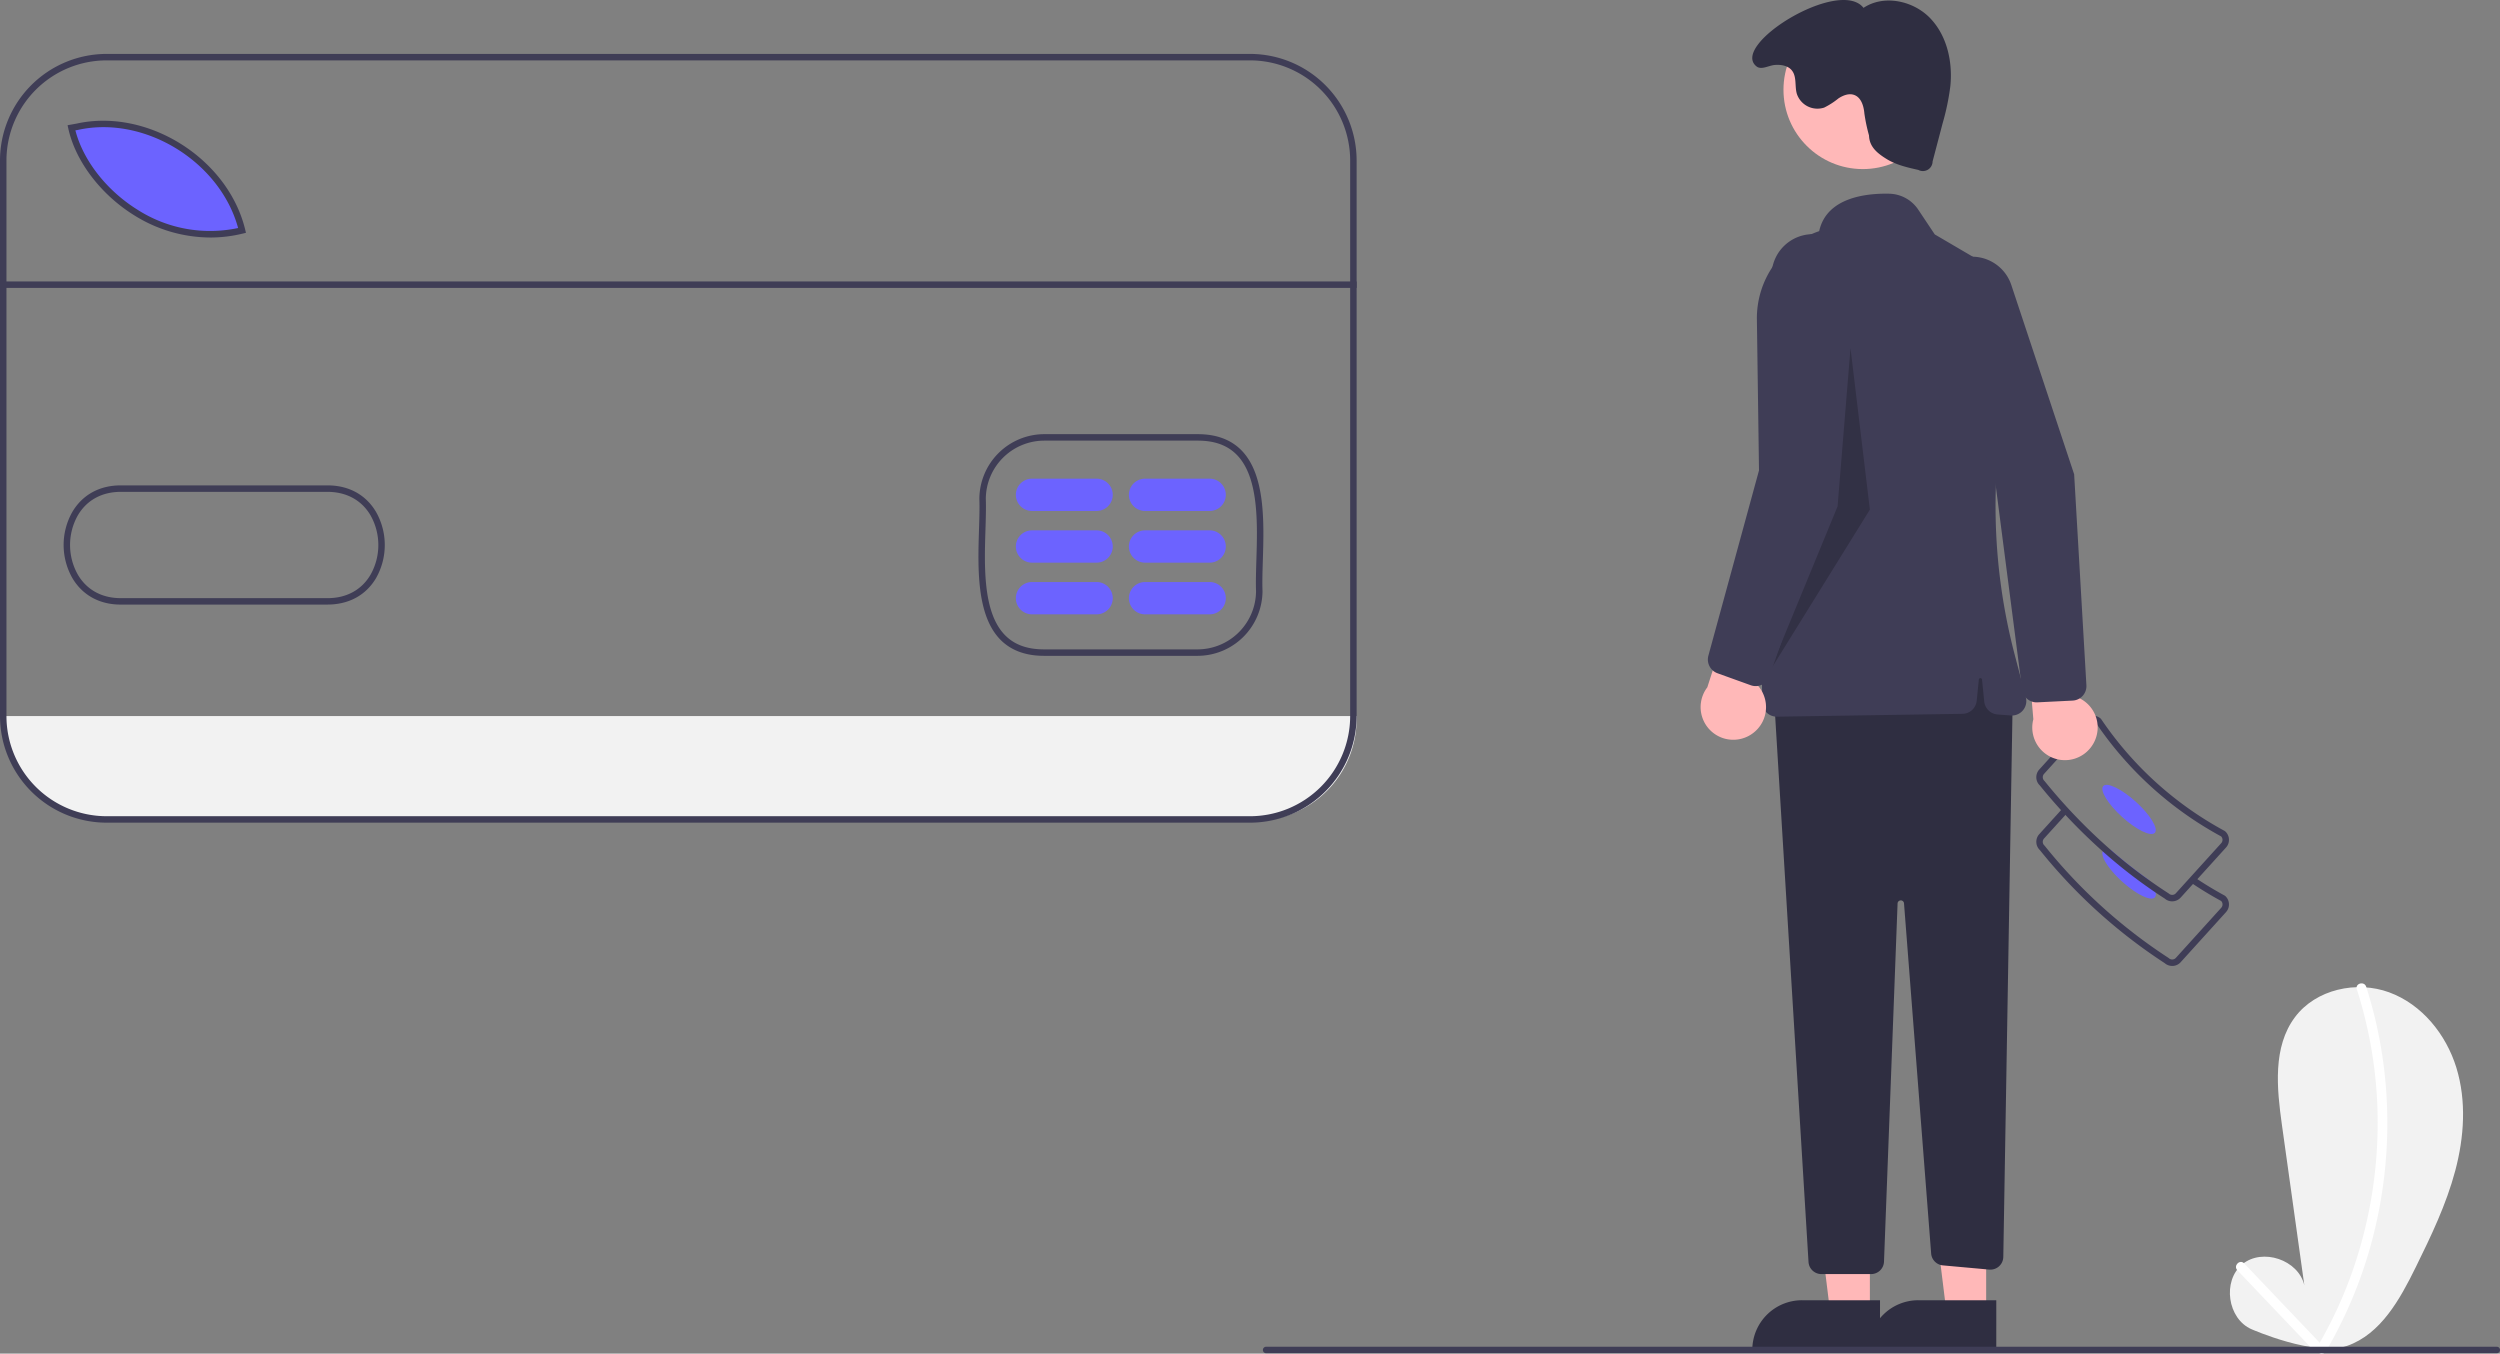 <svg xmlns="http://www.w3.org/2000/svg" width="773.98" height="419.061" viewBox="0 0 773.98 419.061">
  <rect x="0" y="0" width="773.98" height="419.061" fill="#808080" stroke="none"/>
  <g id="Group_109" data-name="Group 109" transform="translate(0 0)">
    <path id="Path_156" data-name="Path 156" d="M633.01,462.151v.91a31.514,31.514,0,0,1-31.515,31.51H245.72a31.512,31.512,0,0,1-31.51-31.507v-.913Z" transform="translate(-213.01 -240.458)" fill="#f2f2f2"/>
    <path id="Path_157" data-name="Path 157" d="M288.62,312.151c-25.71,6.35-48.79-13.43-52.82-31.78l1.79-.32C259.26,275.261,283.45,290.751,288.62,312.151Z" transform="translate(-213.01 -240.458)" fill="#6c63ff"/>
    <path id="Path_158" data-name="Path 158" d="M910.08,651.982c-7.436-3.211-9.125-14.908-2.9-20.091s17.422-1.405,19.235,6.488l-6.936-49.618c-1.595-11.407-2.871-24.159,4.023-33.387,6.456-8.641,19.067-11.409,29.192-7.69s17.607,13,20.782,23.307,2.426,21.511-.347,31.934-7.482,20.215-12.245,29.892c-4.881,9.917-10.8,20.663-21.232,24.313C929.684,660.618,910.08,651.982,910.08,651.982Z" transform="translate(-213.01 -240.458)" fill="#f2f2f2"/>
    <path id="Path_159" data-name="Path 159" d="M942.665,546.744a135.265,135.265,0,0,1,6.422,44.044,139,139,0,0,1-7.911,43.618,132.589,132.589,0,0,1-10.669,22.9,1.5,1.5,0,0,0,2.591,1.514,137.91,137.91,0,0,0,16.148-42.325,141.5,141.5,0,0,0,1.813-45.508,136.687,136.687,0,0,0-5.5-25.04c-.589-1.83-3.487-1.048-2.893.8Z" transform="translate(-213.01 -240.458)" fill="#fff"/>
    <path id="Path_160" data-name="Path 160" d="M905.671,633.717l23.744,24.952c1.334,1.4,3.453-.722,2.121-2.121L907.793,631.6c-1.334-1.4-3.453.722-2.121,2.121Z" transform="translate(-213.01 -240.458)" fill="#fff"/>
    <path id="Path_161" data-name="Path 161" d="M885.5,539.506a3.508,3.508,0,0,1-2.3-.856,165.033,165.033,0,0,1-38.661-35.008,3.536,3.536,0,0,1-.187-4.938l7.2-7.948,1.482,1.343-7.2,7.948a1.536,1.536,0,0,0,.107,2.169l.105.111a163.027,163.027,0,0,0,38.3,34.682l.131.1a1.536,1.536,0,0,0,2.169-.107l14.043-15.508a1.535,1.535,0,0,0-.032-2.1c-3.254-1.773-6.429-3.706-9.439-5.747L892.337,512c2.993,2.029,6.152,3.949,9.39,5.708l.194.138a3.536,3.536,0,0,1,.248,4.994l-14.042,15.508a3.512,3.512,0,0,1-2.446,1.158Q885.59,539.506,885.5,539.506Z" transform="translate(-213.01 -240.458)" fill="#3f3d56"/>
    <path id="Path_162" data-name="Path 162" d="M870.021,513.4c4.41,3.99,8.94,6.18,10.12,4.88a1.63,1.63,0,0,0,.18-1.53,11.737,11.737,0,0,0-2.25-4.01q-5.88-4.185-11.43-9.03c-1.16-.38-2.05-.37-2.48.11a.909.909,0,0,0-.15.23C863.271,505.559,865.84,509.609,870.021,513.4Z" transform="translate(-213.01 -240.458)" fill="#6c63ff"/>
    <path id="Path_163" data-name="Path 163" d="M843.44,481.249a3.458,3.458,0,0,0,1.1,2.39,173.3,173.3,0,0,0,19.47,20.41,154.844,154.844,0,0,0,16.31,12.7c.95.65,1.91,1.28,2.88,1.9a3.471,3.471,0,0,0,2.3.86c.06,0,.12-.01.18-.01a3.513,3.513,0,0,0,2.45-1.16l14.04-15.5a3.541,3.541,0,0,0-.25-5l-.19-.14a108.159,108.159,0,0,1-38.19-34.57l-.15-.18a3.541,3.541,0,0,0-5,.25l-14.04,15.5a3.525,3.525,0,0,0-.91,2.55Zm2-.1a1.522,1.522,0,0,1,.39-1.1l14.04-15.51a1.521,1.521,0,0,1,1.07-.5,1.5,1.5,0,0,1,1.02.32,110.2,110.2,0,0,0,38.69,35.04,1.532,1.532,0,0,1,.04,2.09L886.64,517a1.482,1.482,0,0,1-1.06.5,1.561,1.561,0,0,1-1.11-.39l-.13-.1q-3.179-2.04-6.27-4.27-5.88-4.185-11.43-9.03a171.417,171.417,0,0,1-20.6-21.38l-.1-.11a1.565,1.565,0,0,1-.5-1.07Z" transform="translate(-213.01 -240.458)" fill="#3f3d56"/>
    <ellipse id="Ellipse_25" data-name="Ellipse 25" cx="3.17" cy="10.777" rx="3.17" ry="10.777" transform="translate(649.019 245.709) rotate(-47.838)" fill="#6c63ff"/>
    <path id="Path_164" data-name="Path 164" d="M578.9,406.55H566.645l-5.833-47.288h18.094Z" fill="#ffb8b8"/>
    <path id="Path_165" data-name="Path 165" d="M795.041,658.892H755.51v-.5A15.386,15.386,0,0,1,770.9,643h24.144Z" transform="translate(-213.01 -240.458)" fill="#2f2e41"/>
    <path id="Path_166" data-name="Path 166" d="M614.9,406.55H602.645l-5.833-47.288h18.094Z" fill="#ffb8b8"/>
    <path id="Path_167" data-name="Path 167" d="M831.041,658.892H791.51v-.5A15.386,15.386,0,0,1,806.9,643h24.144Z" transform="translate(-213.01 -240.458)" fill="#2f2e41"/>
    <path id="Path_168" data-name="Path 168" d="M836.142,455.9l-2.927,173.694a4,4,0,0,1-4.362,3.916l-14.346-1.3a4,4,0,0,1-3.626-3.674l-8.4-108.345a1,1,0,0,0-2,.039l-4.2,110.826a4,4,0,0,1-4,3.848H776.905a4,4,0,0,1-3.993-3.756L762.142,454.9l64-16Z" transform="translate(-213.01 -240.458)" fill="#2f2e41"/>
    <circle id="Ellipse_26" data-name="Ellipse 26" cx="24.561" cy="24.561" r="24.561" transform="translate(552.15 3.224)" fill="#ffb8b8"/>
    <path id="Path_169" data-name="Path 169" d="M759.951,461.067a4.469,4.469,0,0,1-1.365-3.165L756.93,339.46a28.5,28.5,0,0,1,19.282-27.441c2.3-10.44,14.548-11.747,21.687-11.591a11.085,11.085,0,0,1,8.977,4.923l5.118,7.677,11.28,6.612a28.528,28.528,0,0,1,13.47,30.816l-1.737,7.9a181.54,181.54,0,0,0,1.7,84.66L840.2,456.34a4.5,4.5,0,0,1-4.7,5.628l-4.059-.313a4.494,4.494,0,0,1-4.133-4.038l-.672-6.717a.5.5,0,0,0-1,0l-.65,6.5a4.5,4.5,0,0,1-4.408,4.052l-57.431.884h-.072a4.471,4.471,0,0,1-3.133-1.273Z" transform="translate(-213.01 -240.458)" fill="#3f3d56"/>
    <path id="Path_170" data-name="Path 170" d="M791.642,282.4c.1,3.472,2.511,5.481,5.471,7.3s6.419,2.607,9.808,3.368a3,3,0,0,0,4.405-2.625l3.108-11.823a74.841,74.841,0,0,0,2.393-11.537c.749-7.509-1.031-15.587-6.272-21.016s-14.331-7.358-20.612-3.175c-7.454-9.52-41.523,11.513-33.119,18.133,1.5,1.178,3.781-.312,5.678-.457s4.025.189,5.23,1.662c1.575,1.924.889,4.791,1.538,7.191a6.714,6.714,0,0,0,8.484,4.348,23.1,23.1,0,0,0,4.4-2.829c1.456-.97,3.3-1.686,4.934-1.074,2.16.806,2.927,3.45,3.122,5.748a53.234,53.234,0,0,0,1.432,6.787Z" transform="translate(-213.01 -240.458)" fill="#2f2e41"/>
    <path id="Path_171" data-name="Path 171" d="M572.9,107.768l-4,49-21,51,31-50Z" opacity="0.2"/>
    <path id="Path_172" data-name="Path 172" d="M756,467.218a10.056,10.056,0,0,0,.318-15.416l13.379-33.136-18.2,3.676-9.914,30.9A10.11,10.11,0,0,0,756,467.218Z" transform="translate(-213.01 -240.458)" fill="#ffb8b8"/>
    <path id="Path_173" data-name="Path 173" d="M755.022,452.6l-10.3-3.713a4.524,4.524,0,0,1-2.815-5.42l17-62.219,2.591-56.232a12.818,12.818,0,1,1,25.589,1.551l-4.63,61.573-21.657,61.718a4.488,4.488,0,0,1-5.772,2.742Z" transform="translate(-213.01 -240.458)" fill="#3f3d56"/>
    <path id="Path_174" data-name="Path 174" d="M861.207,470.468a10.056,10.056,0,0,0-5.646-14.348l-.421-35.732-15.381,10.4,2.758,32.337a10.11,10.11,0,0,0,18.691,7.339Z" transform="translate(-213.01 -240.458)" fill="#ffb8b8"/>
    <path id="Path_175" data-name="Path 175" d="M854.678,457.358l-10.939.543a4.524,4.524,0,0,1-4.686-3.917l-8.287-63.965-19.274-52.89A12.818,12.818,0,1,1,835.7,328.7l19.451,58.6,3.793,65.3a4.488,4.488,0,0,1-4.27,4.754Z" transform="translate(-213.01 -240.458)" fill="#3f3d56"/>
    <path id="Path_176" data-name="Path 176" d="M985.99,659.4h-381a1,1,0,0,1,0-2h381a1,1,0,0,1,0,2Z" transform="translate(-213.01 -240.458)" fill="#3f3d56"/>
    <path id="Path_177" data-name="Path 177" d="M536.229,443.5c-5.743,0-10.311-1.708-13.577-5.077-7.382-7.615-6.919-22.293-6.548-34.088.108-3.431.21-6.672.107-9.387v-.041a20.136,20.136,0,0,1,20.027-20.037h47.616c5.736,0,10.3,1.706,13.563,5.07,7.381,7.609,6.924,22.284,6.557,34.075-.107,3.438-.208,6.687-.1,9.406A20.149,20.149,0,0,1,583.833,443.5Zm-18.018-48.607c.1,2.78,0,6.047-.107,9.505-.36,11.417-.807,25.626,5.985,32.633,2.915,3.007,6.887,4.469,12.141,4.469h47.6a18.136,18.136,0,0,0,18.04-18.043c-.107-2.748,0-6.03.1-9.5.355-11.414.8-25.62-5.993-32.62-2.913-3-6.88-4.463-12.127-4.463H536.24a18.131,18.131,0,0,0-18.03,18.022Z" transform="translate(-213.01 -240.458)" fill="#3f3d56"/>
    <path id="Path_178" data-name="Path 178" d="M278.1,313.991a44.619,44.619,0,0,1-23.574-6.9c-10.339-6.424-18.145-16.713-20.373-26.851l-.223-1.016,2.794-.5c21.993-4.854,46.869,10.788,52.2,32.836l.234.967-.966.239A41.982,41.982,0,0,1,278.1,313.991Zm-41.751-33.172c2.4,9.3,9.683,18.634,19.233,24.569a41.688,41.688,0,0,0,31.146,5.663c-5.576-20.542-28.923-34.956-49.591-30.373Z" transform="translate(-213.01 -240.458)" fill="#3f3d56"/>
    <path id="Path_179" data-name="Path 179" d="M250.358,427.633c-6.543,0-11.858-2.928-14.979-8.269a20.762,20.762,0,0,1-.006-20.358c3.171-5.432,8.613-8.379,15.334-8.276H314.15c6.7-.085,12.145,2.848,15.317,8.287a20.762,20.762,0,0,1,0,20.355c-3.171,5.426-8.616,8.324-15.33,8.258H250.69Zm.037-34.9c-5.835,0-10.548,2.58-13.295,7.287a18.7,18.7,0,0,0,.006,18.34c2.793,4.781,7.6,7.369,13.569,7.275h63.475c5.973.1,10.8-2.492,13.588-7.268a18.7,18.7,0,0,0,0-18.338c-2.793-4.788-7.619-7.366-13.575-7.294H250.686l-.291,0Z" transform="translate(-213.01 -240.458)" fill="#3f3d56"/>
    <path id="Path_180" data-name="Path 180" d="M552.51,398.651h-20a5,5,0,0,1,0-10h20a5,5,0,0,1,0,10Z" transform="translate(-213.01 -240.458)" fill="#6c63ff"/>
    <path id="Path_181" data-name="Path 181" d="M552.51,414.651h-20a5,5,0,0,1,0-10h20a5,5,0,0,1,0,10Z" transform="translate(-213.01 -240.458)" fill="#6c63ff"/>
    <path id="Path_182" data-name="Path 182" d="M552.51,430.651h-20a5,5,0,0,1,0-10h20a5,5,0,0,1,0,10Z" transform="translate(-213.01 -240.458)" fill="#6c63ff"/>
    <path id="Path_183" data-name="Path 183" d="M587.51,398.651h-20a5,5,0,0,1,0-10h20a5,5,0,0,1,0,10Z" transform="translate(-213.01 -240.458)" fill="#6c63ff"/>
    <path id="Path_184" data-name="Path 184" d="M587.51,414.651h-20a5,5,0,0,1,0-10h20a5,5,0,0,1,0,10Z" transform="translate(-213.01 -240.458)" fill="#6c63ff"/>
    <path id="Path_185" data-name="Path 185" d="M587.51,430.651h-20a5,5,0,0,1,0-10h20a5,5,0,0,1,0,10Z" transform="translate(-213.01 -240.458)" fill="#6c63ff"/>
    <rect id="Rectangle_88" data-name="Rectangle 88" width="418.8" height="2" transform="translate(1.2 87.134)" fill="#3f3d56"/>
    <path id="Path_186" data-name="Path 186" d="M600.01,495.151h-354a33.037,33.037,0,0,1-33-33v-172a33.037,33.037,0,0,1,33-33h354a33.037,33.037,0,0,1,33,33v172A33.037,33.037,0,0,1,600.01,495.151Zm-354-236a31.035,31.035,0,0,0-31,31v172a31.035,31.035,0,0,0,31,31h354a31.035,31.035,0,0,0,31-31v-172a31.035,31.035,0,0,0-31-31Z" transform="translate(-213.01 -240.458)" fill="#3f3d56"/>
  </g>
</svg>
